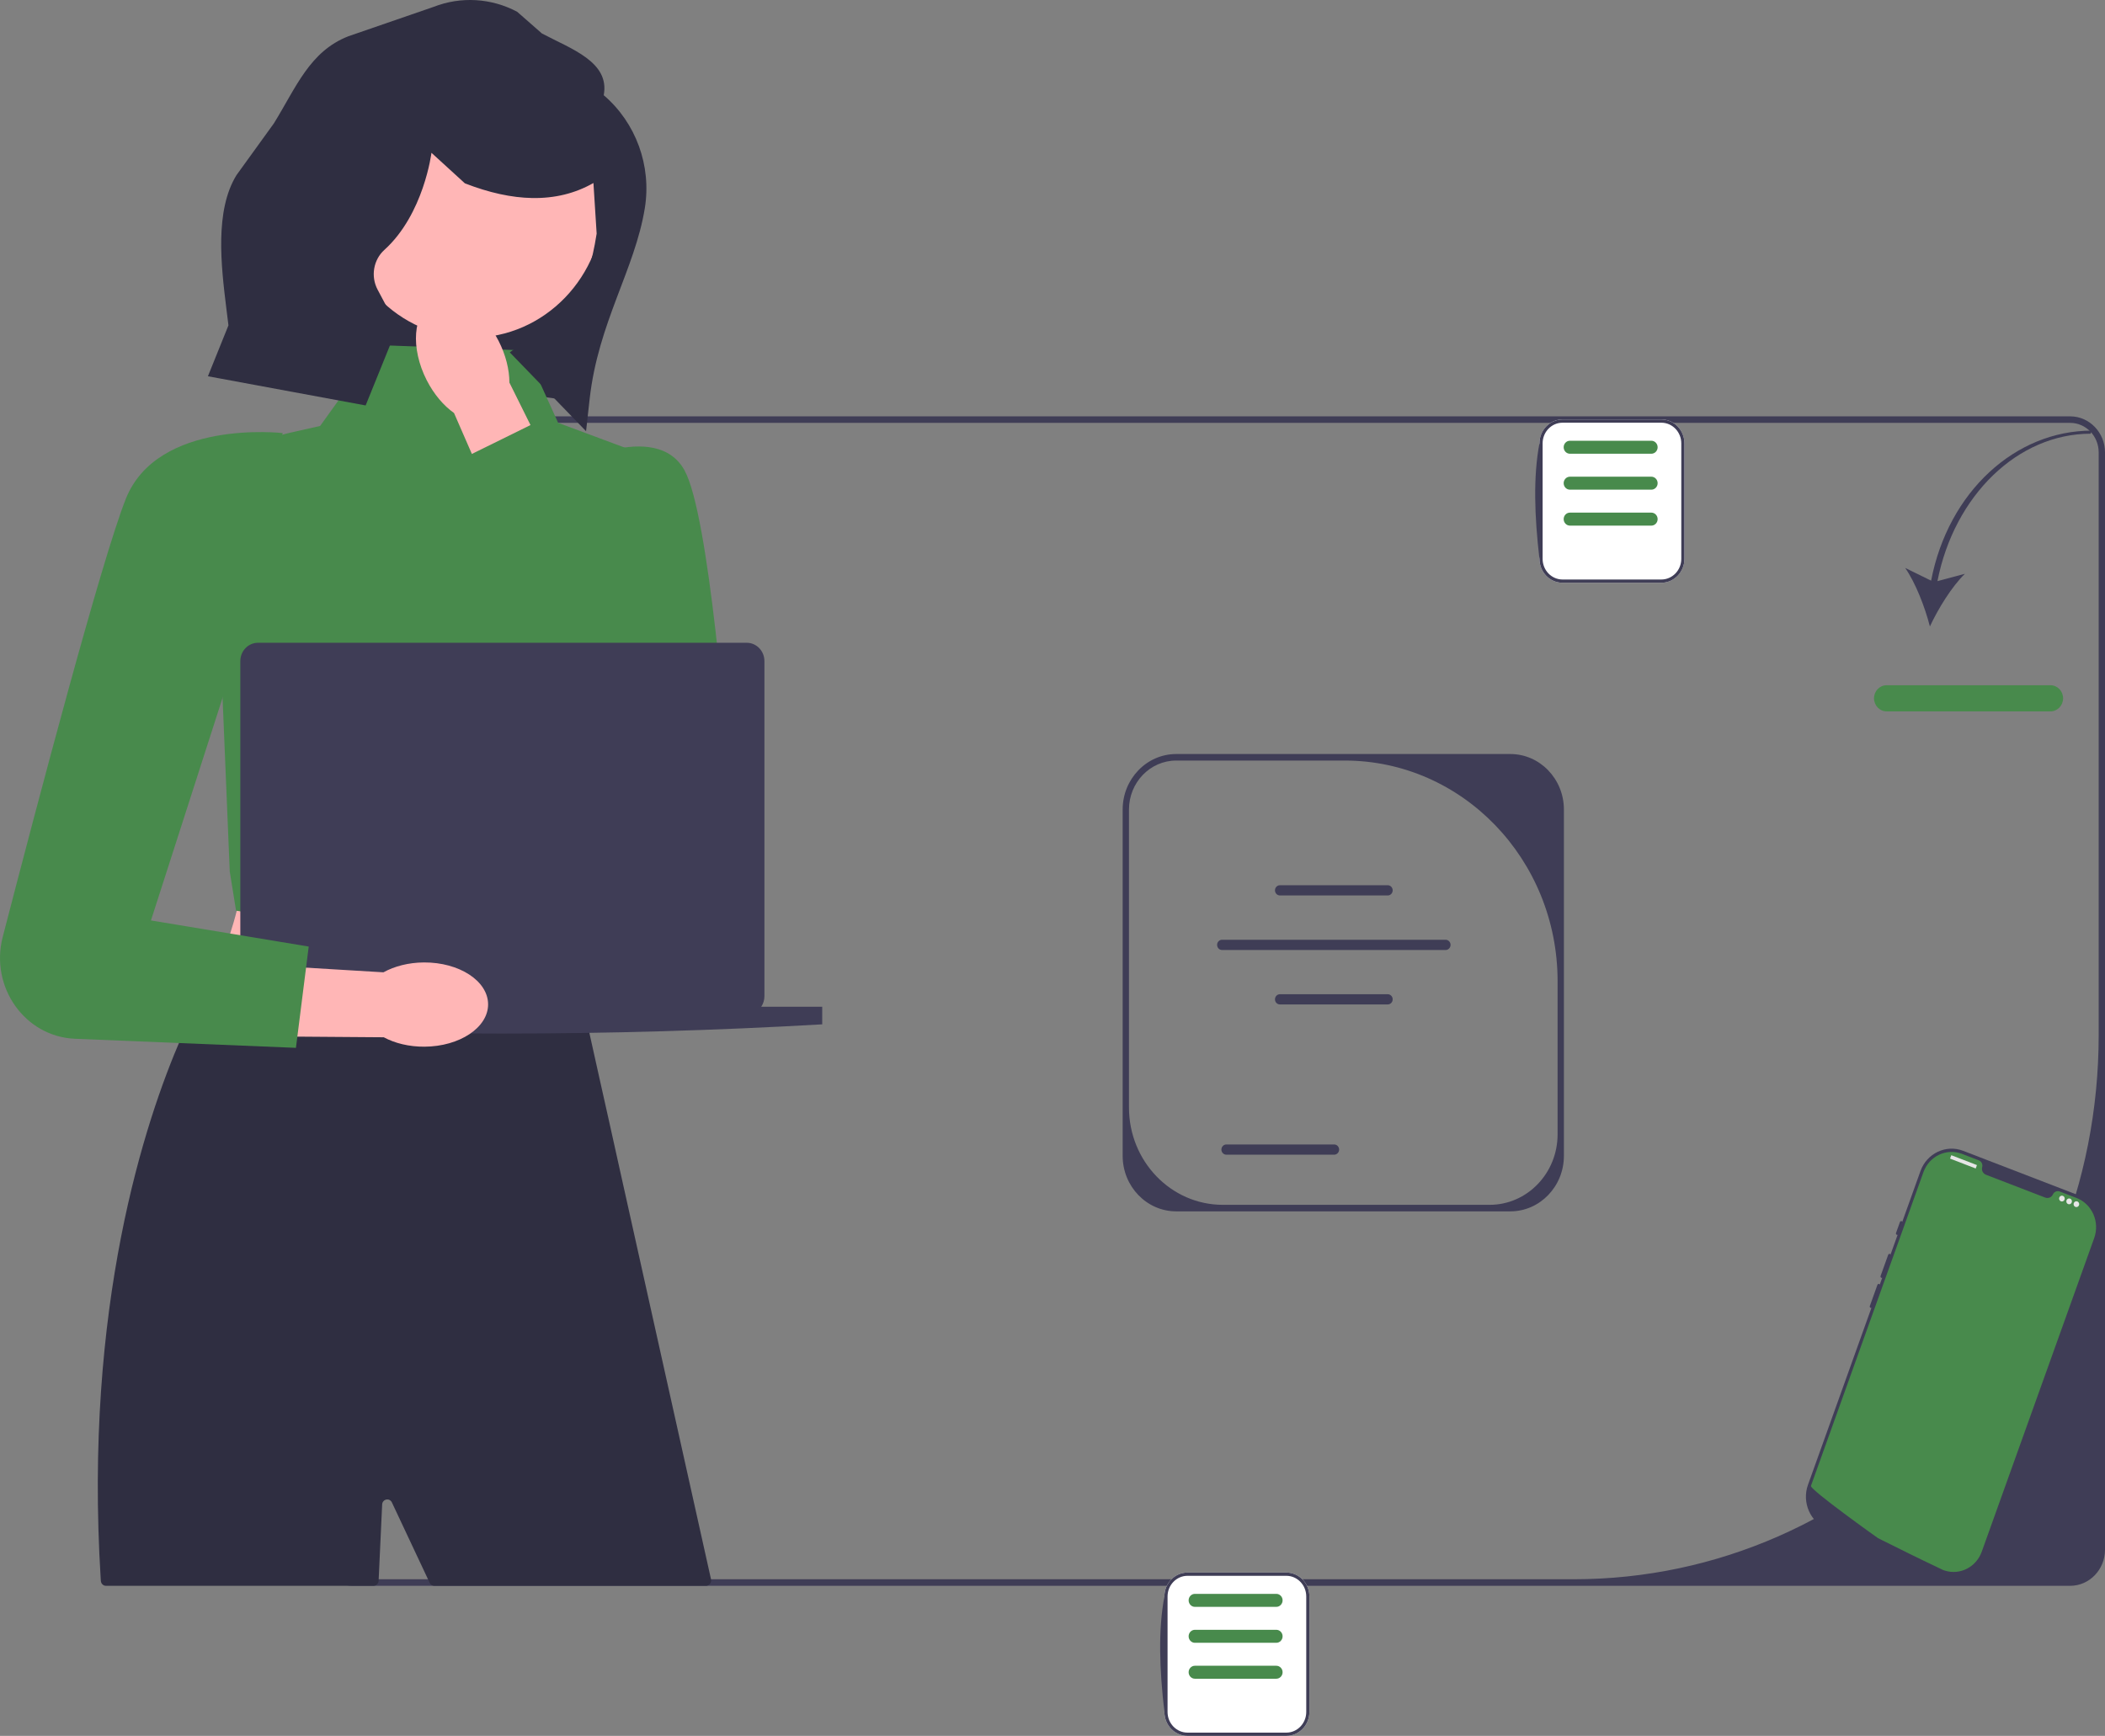 <svg width="97" height="80" viewBox="0 0 97 80" fill="none" xmlns="http://www.w3.org/2000/svg">
<rect x="0" y="0" width="97" height="80" fill="#808080" stroke="none"/>
<g clip-path="url(#clip0_1195_372)">
<path d="M25.746 18.389L14.207 16.794L16.542 4.535L28.938 7.072L25.746 18.389Z" fill="#2F2E41"/>
<path d="M14.653 71.421V20.85C14.653 19.933 15.373 19.188 16.257 19.188H95.396C96.28 19.188 97 19.933 97 20.85V71.421C97 72.338 96.28 73.084 95.396 73.084H16.257C15.373 73.084 14.653 72.338 14.653 71.421ZM96.709 20.85C96.709 20.098 96.121 19.489 95.396 19.489H16.257C15.532 19.489 14.944 20.098 14.944 20.85V71.421C14.944 72.173 15.532 72.782 16.257 72.782H72.509C85.874 72.782 96.709 61.551 96.709 47.696V20.85Z" fill="#3F3D56"/>
<path d="M88.987 26.76L87.792 26.173C88.282 26.882 88.705 27.989 88.931 28.871C89.314 28.05 89.931 27.045 90.542 26.445L89.279 26.782C90.057 22.828 92.985 19.988 96.338 19.988L96.385 19.846C92.883 19.846 89.782 22.645 88.987 26.76Z" fill="#3F3D56"/>
<path d="M94.488 32.785H86.936C86.616 32.785 86.356 32.514 86.356 32.182C86.356 31.85 86.616 31.58 86.936 31.58H94.488C94.809 31.58 95.069 31.85 95.069 32.182C95.069 32.514 94.809 32.785 94.488 32.785Z" fill="#488A4C"/>
<path d="M72.066 37.309V53.267C72.066 54.679 70.958 55.827 69.597 55.827H54.202C52.841 55.827 51.733 54.679 51.733 53.267V37.309C51.733 35.898 52.841 34.75 54.202 34.75H69.597C70.958 34.75 72.066 35.898 72.066 37.309ZM68.642 55.526C70.373 55.526 71.775 54.071 71.775 52.277V45.222C71.775 39.605 67.382 35.051 61.964 35.051H54.202C52.999 35.051 52.024 36.062 52.024 37.309V51.041C52.024 53.518 53.961 55.526 56.35 55.526H68.642Z" fill="#3F3D56"/>
<path d="M63.949 41.268H58.979C58.854 41.268 58.752 41.162 58.752 41.032C58.752 40.903 58.854 40.797 58.979 40.797H63.949C64.074 40.797 64.176 40.903 64.176 41.032C64.176 41.162 64.074 41.268 63.949 41.268Z" fill="#3F3D56"/>
<path d="M63.949 46.291H58.979C58.854 46.291 58.752 46.186 58.752 46.056C58.752 45.926 58.854 45.82 58.979 45.82H63.949C64.074 45.82 64.176 45.926 64.176 46.056C64.176 46.186 64.074 46.291 63.949 46.291Z" fill="#3F3D56"/>
<path d="M61.48 53.215H56.511C56.385 53.215 56.283 53.109 56.283 52.98C56.283 52.85 56.385 52.744 56.511 52.744H61.48C61.606 52.744 61.708 52.85 61.708 52.98C61.708 53.109 61.606 53.215 61.48 53.215Z" fill="#3F3D56"/>
<path d="M66.616 43.782H56.312C56.187 43.782 56.085 43.676 56.085 43.546C56.085 43.416 56.187 43.31 56.312 43.31H66.616C66.741 43.31 66.843 43.416 66.843 43.546C66.843 43.676 66.741 43.782 66.616 43.782Z" fill="#3F3D56"/>
<path d="M26.668 45.559H9.636C11.063 42.257 11.941 39.111 10.569 36.61L26.668 35.643C25.863 39.02 25.765 42.334 26.668 45.559Z" fill="#FFB6B6"/>
<path d="M32.533 73.084H20.012C19.922 73.084 19.839 73.03 19.799 72.945L19.723 72.782L18.059 69.242C17.952 69.014 17.622 69.084 17.61 69.337L17.45 72.782L17.447 72.851C17.441 72.981 17.337 73.084 17.211 73.084H4.883C4.758 73.084 4.655 72.983 4.647 72.854C4.645 72.83 4.644 72.806 4.642 72.782C3.855 60.189 6.686 51.653 8.346 47.834L8.347 47.832C8.999 46.33 9.473 45.557 9.473 45.557L9.637 45.556H9.638L12.954 45.496H12.955L15.892 45.444L18.111 45.407L19.001 45.39H19.003L19.56 45.381L22.333 45.332L24.809 45.288L26.587 45.258H26.636L26.9 46.44V46.441L26.911 46.494V46.495L26.956 46.69L26.957 46.696L27.047 47.103V47.106L27.053 47.129V47.131L27.075 47.228L27.076 47.233L27.285 48.171L27.624 49.696L28.07 51.691L28.632 54.223L28.916 55.498L29.307 57.255L32.764 72.782C32.798 72.936 32.686 73.084 32.533 73.084Z" fill="#2F2E41"/>
<path d="M24.209 16.151L17.43 15.906L14.751 19.631L13.341 19.948C11.228 20.424 9.778 22.444 9.947 24.679L10.587 40.162L10.878 41.969L26.853 44.679L30.445 21.246L25.719 19.486L24.209 16.151Z" fill="#488A4C"/>
<path d="M21.735 15.565C25.095 15.565 27.819 12.741 27.819 9.258C27.819 5.775 25.095 2.951 21.735 2.951C18.374 2.951 15.65 5.775 15.65 9.258C15.65 12.741 18.374 15.565 21.735 15.565Z" fill="#FFB6B6"/>
<path d="M89.49 72.498L84.215 70.466C83.424 70.161 83.02 69.246 83.314 68.426L88.496 53.971C88.79 53.151 89.672 52.732 90.464 53.037L95.738 55.069C96.529 55.374 96.934 56.289 96.64 57.109C94.657 62.951 92.494 69.516 91.458 71.563C91.164 72.383 90.281 72.802 89.49 72.498Z" fill="#3F3D56"/>
<path d="M95.34 60.967C95.307 60.954 95.27 60.972 95.257 61.007L94.535 63.02C94.523 63.055 94.54 63.093 94.573 63.106C94.607 63.119 94.644 63.102 94.657 63.067L95.379 61.053C95.391 61.019 95.374 60.98 95.34 60.967Z" fill="#3F3D56"/>
<path d="M96.503 57.056L91.321 71.51C91.065 72.224 90.32 72.601 89.626 72.385L89.626 72.385C89.615 72.382 89.605 72.379 89.595 72.375C89.576 72.369 89.558 72.363 89.54 72.356C89.54 72.356 89.475 72.325 89.357 72.268C89.237 72.212 89.063 72.128 88.846 72.023C88.78 71.992 88.712 71.959 88.639 71.924C88.495 71.854 88.337 71.778 88.167 71.694C88.1 71.661 88.03 71.627 87.959 71.592C87.594 71.413 87.186 71.211 86.756 70.995C86.684 70.959 86.611 70.922 86.537 70.885C86.518 70.875 83.39 68.646 83.45 68.478L88.632 54.024C88.898 53.281 89.696 52.902 90.413 53.178L91.188 53.477C91.312 53.525 91.375 53.663 91.34 53.795C91.338 53.804 91.336 53.813 91.334 53.822C91.311 53.959 91.392 54.093 91.519 54.141L94.243 55.191C94.369 55.239 94.515 55.194 94.584 55.074C94.588 55.066 94.592 55.058 94.596 55.05C94.653 54.925 94.788 54.864 94.912 54.911L95.687 55.21C96.404 55.486 96.769 56.313 96.503 57.056Z" fill="#488A4C"/>
<path d="M87.634 56.28C87.6 56.267 87.563 56.284 87.551 56.319L87.37 56.822C87.358 56.857 87.375 56.896 87.408 56.909C87.442 56.922 87.479 56.904 87.492 56.869L87.672 56.366C87.685 56.331 87.668 56.292 87.634 56.28Z" fill="#3F3D56"/>
<path d="M87.092 57.789C87.059 57.776 87.021 57.794 87.009 57.829L86.659 58.804C86.647 58.839 86.664 58.878 86.698 58.891C86.731 58.903 86.768 58.886 86.781 58.851L87.13 57.876C87.143 57.841 87.126 57.802 87.092 57.789Z" fill="#3F3D56"/>
<path d="M86.596 59.174C86.563 59.161 86.525 59.179 86.513 59.214L86.163 60.189C86.151 60.224 86.168 60.262 86.201 60.275C86.235 60.288 86.272 60.27 86.285 60.236L86.634 59.26C86.647 59.226 86.63 59.187 86.596 59.174Z" fill="#3F3D56"/>
<path d="M91.088 53.69L89.928 53.243C89.921 53.24 89.914 53.244 89.912 53.25L89.864 53.383C89.862 53.39 89.865 53.398 89.871 53.4L91.031 53.847C91.038 53.849 91.045 53.846 91.048 53.839L91.095 53.706C91.098 53.7 91.094 53.692 91.088 53.69Z" fill="#E6E6E6"/>
<path d="M95.014 55.372C95.086 55.372 95.144 55.312 95.144 55.238C95.144 55.164 95.086 55.103 95.014 55.103C94.943 55.103 94.885 55.164 94.885 55.238C94.885 55.312 94.943 55.372 95.014 55.372Z" fill="#E6E6E6"/>
<path d="M95.347 55.501C95.419 55.501 95.477 55.441 95.477 55.367C95.477 55.292 95.419 55.232 95.347 55.232C95.276 55.232 95.218 55.292 95.218 55.367C95.218 55.441 95.276 55.501 95.347 55.501Z" fill="#E6E6E6"/>
<path d="M95.681 55.63C95.753 55.63 95.811 55.57 95.811 55.496C95.811 55.421 95.753 55.361 95.681 55.361C95.61 55.361 95.552 55.421 95.552 55.496C95.552 55.57 95.61 55.63 95.681 55.63Z" fill="#E6E6E6"/>
<path d="M76.557 26.858H72.002C71.416 26.858 70.939 26.363 70.939 25.756V20.432C70.939 19.824 71.416 19.33 72.002 19.33H76.557C77.143 19.33 77.62 19.824 77.62 20.432V25.756C77.62 26.363 77.143 26.858 76.557 26.858Z" fill="white"/>
<path d="M76.557 26.858H72.002C71.416 26.858 70.939 26.363 70.939 25.756C70.71 23.795 70.647 21.97 70.939 20.432C70.939 19.824 71.416 19.33 72.002 19.33H76.557C77.143 19.33 77.62 19.824 77.62 20.432V25.756C77.62 26.363 77.143 26.858 76.557 26.858ZM72.002 19.481C71.496 19.481 71.085 19.907 71.085 20.432V25.756C71.085 26.28 71.496 26.707 72.002 26.707H76.557C77.063 26.707 77.475 26.28 77.475 25.756V20.432C77.475 19.907 77.063 19.481 76.557 19.481H72.002Z" fill="#3F3D56"/>
<path d="M76.096 22.567H72.343C72.184 22.567 72.055 22.433 72.055 22.268C72.055 22.103 72.184 21.969 72.343 21.969H76.096C76.255 21.969 76.385 22.103 76.385 22.268C76.385 22.433 76.255 22.567 76.096 22.567Z" fill="#488A4C"/>
<path d="M76.096 24.224H72.343C72.184 24.224 72.055 24.089 72.055 23.924C72.055 23.759 72.184 23.625 72.343 23.625H76.096C76.255 23.625 76.385 23.759 76.385 23.924C76.385 24.089 76.255 24.224 76.096 24.224Z" fill="#488A4C"/>
<path d="M76.096 20.911H72.343C72.184 20.911 72.055 20.777 72.055 20.612C72.055 20.447 72.184 20.312 72.343 20.312H76.096C76.255 20.312 76.385 20.447 76.385 20.612C76.385 20.777 76.255 20.911 76.096 20.911Z" fill="#488A4C"/>
<path d="M19.666 17.528C20 18.18 20.448 18.699 20.922 19.035L23.72 25.449L26.625 23.98L23.474 17.632C23.472 17.036 23.308 16.36 22.975 15.709C22.213 14.22 20.855 13.421 19.942 13.924C19.028 14.426 18.905 16.04 19.666 17.528Z" fill="#FFB6B6"/>
<path d="M25.966 21.572C25.966 21.572 30.227 19.257 31.549 21.688C32.677 23.761 33.492 34.138 33.707 37.14C33.745 37.666 33.612 38.19 33.33 38.63C32.495 39.933 30.693 40.057 29.698 38.88L21.064 21.256L25.159 19.238L26.161 21.753L25.966 21.572Z" fill="#488A4C"/>
<path d="M35.077 46.398C35.17 46.261 35.225 46.093 35.225 45.912V30.467C35.225 30.001 34.861 29.623 34.411 29.623H11.889C11.439 29.623 11.074 30.001 11.074 30.467V45.912C11.074 46.093 11.13 46.261 11.223 46.398H8.41V47.208C18.19 47.775 28.017 47.775 37.889 47.208V46.398H35.077Z" fill="#3F3D56"/>
<path d="M59.275 80H54.72C54.134 80 53.657 79.506 53.657 78.898V73.575C53.657 72.967 54.134 72.473 54.72 72.473H59.275C59.861 72.473 60.338 72.967 60.338 73.575V78.898C60.338 79.506 59.861 80 59.275 80Z" fill="white"/>
<path d="M59.275 80H54.72C54.134 80 53.657 79.506 53.657 78.898C53.428 76.938 53.365 75.112 53.657 73.575C53.657 72.967 54.134 72.473 54.72 72.473H59.275C59.861 72.473 60.338 72.967 60.338 73.575V78.898C60.338 79.506 59.861 80 59.275 80ZM54.72 72.623C54.214 72.623 53.802 73.05 53.802 73.575V78.898C53.802 79.423 54.214 79.85 54.72 79.85H59.275C59.781 79.85 60.193 79.423 60.193 78.898V73.575C60.193 73.05 59.781 72.623 59.275 72.623H54.72Z" fill="#3F3D56"/>
<path d="M58.814 75.71H55.061C54.902 75.71 54.773 75.576 54.773 75.411C54.773 75.246 54.902 75.111 55.061 75.111H58.814C58.973 75.111 59.103 75.246 59.103 75.411C59.103 75.576 58.973 75.71 58.814 75.71Z" fill="#488A4C"/>
<path d="M58.814 77.366H55.061C54.902 77.366 54.773 77.232 54.773 77.067C54.773 76.902 54.902 76.768 55.061 76.768H58.814C58.973 76.768 59.103 76.902 59.103 77.067C59.103 77.232 58.973 77.366 58.814 77.366Z" fill="#488A4C"/>
<path d="M58.814 74.054H55.061C54.902 74.054 54.773 73.919 54.773 73.754C54.773 73.589 54.902 73.455 55.061 73.455H58.814C58.973 73.455 59.103 73.589 59.103 73.754C59.103 73.919 58.973 74.054 58.814 74.054Z" fill="#488A4C"/>
<path d="M19.539 44.355C18.828 44.359 18.176 44.53 17.669 44.81L10.889 44.403L10.797 47.753L17.684 47.804C18.194 48.079 18.848 48.242 19.559 48.238C21.184 48.229 22.497 47.353 22.492 46.281C22.486 45.209 21.164 44.347 19.539 44.355Z" fill="#FFB6B6"/>
<path d="M13.026 19.959C13.026 19.959 7.263 19.293 5.794 22.999C4.673 25.83 1.76 36.865 0.125 43.182C-0.473 45.492 1.152 47.779 3.457 47.873L13.637 48.291L14.226 43.623L6.956 42.42L11.023 29.774L13.026 19.959Z" fill="#488A4C"/>
<path d="M27.82 4.388C28.113 2.852 26.317 2.256 24.973 1.543L23.831 0.542C22.634 -0.092 21.235 -0.174 19.977 0.318L16.051 1.672C14.269 2.368 13.647 4.025 12.62 5.687L10.899 8.069C9.888 9.705 10.19 12.26 10.427 14.188L10.527 14.995L9.581 17.34L16.849 18.685L18.314 15.067L17.4 13.348C17.076 12.737 17.205 11.975 17.712 11.517C19.533 9.87 19.882 7.042 19.882 7.042L21.422 8.449C22.541 8.884 23.573 9.109 24.522 9.126C25.565 9.145 26.506 8.913 27.346 8.434L27.494 10.766C27.059 13.523 26.411 14.13 23.491 16.239L27.006 19.872L27.171 18.392C27.562 14.873 29.255 12.423 29.714 9.592C30.031 7.634 29.299 5.65 27.82 4.388Z" fill="#2F2E41"/>
</g>
<defs>
<clipPath id="clip0_1195_372">
<rect width="97" height="80" fill="white"/>
</clipPath>
</defs>
</svg>
